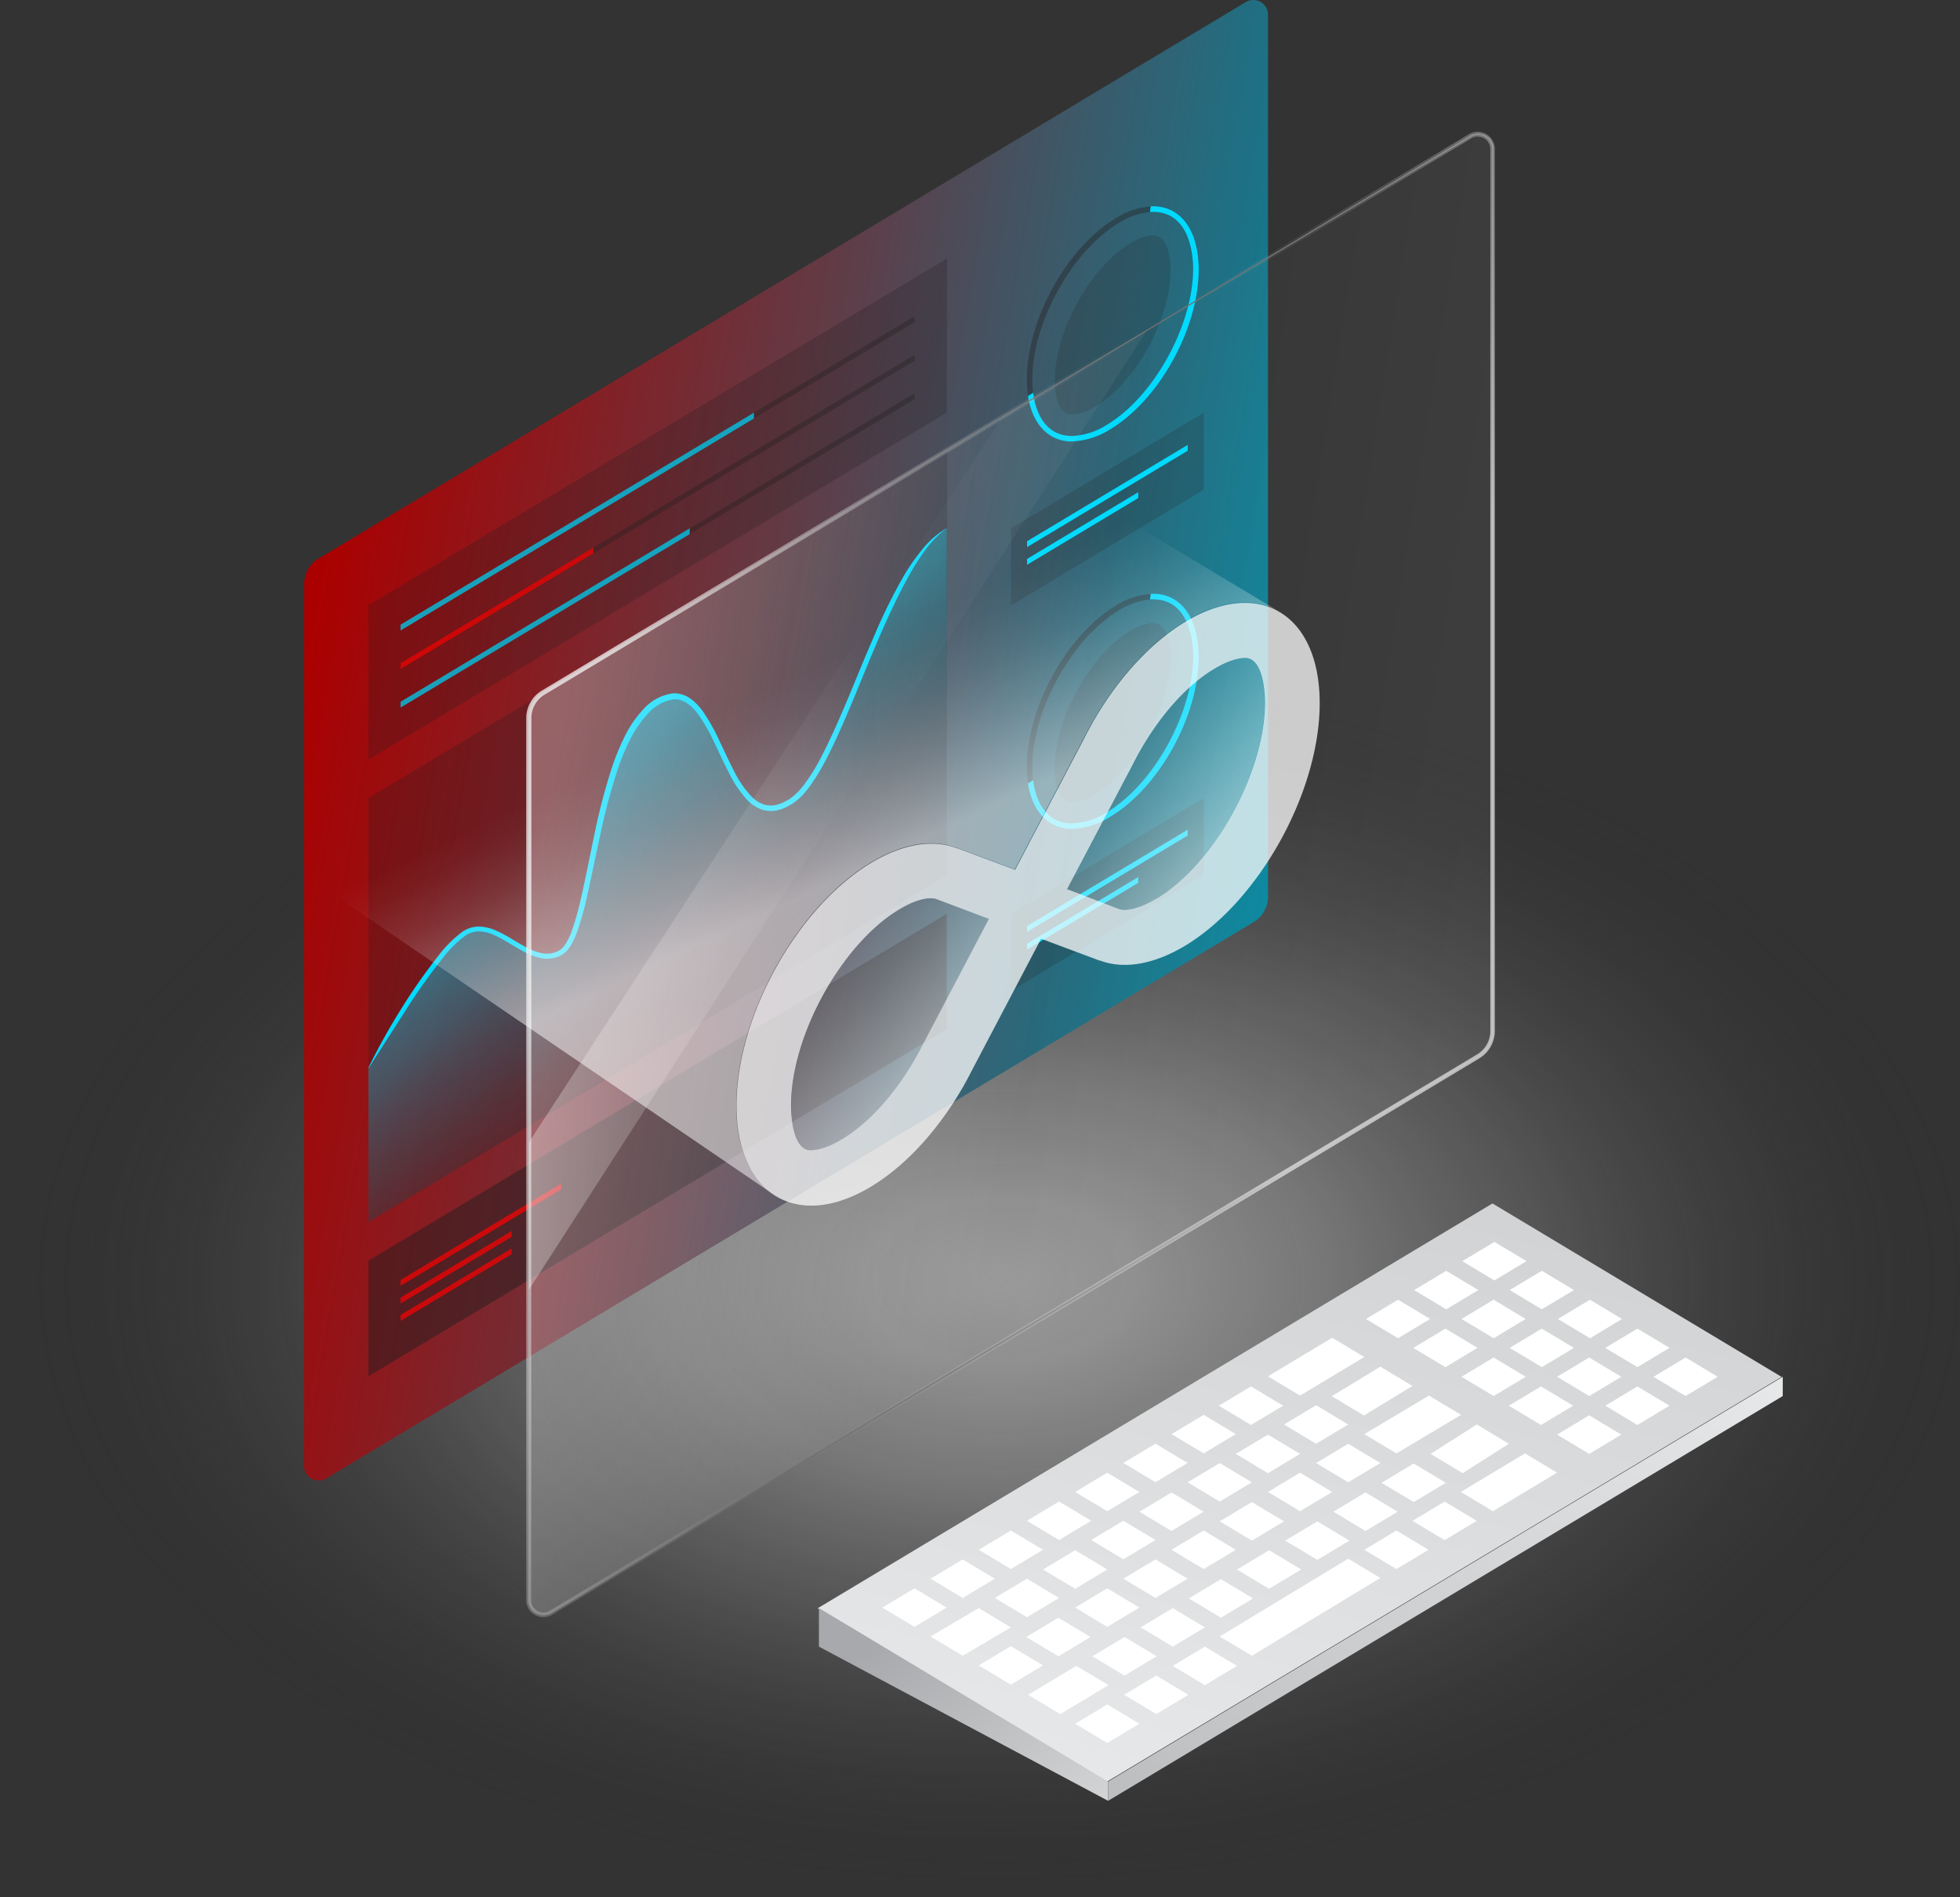 <svg xmlns="http://www.w3.org/2000/svg" xmlns:xlink="http://www.w3.org/1999/xlink" width="454" height="439.493" viewBox="0 0 454 439.493"><rect x="0" y="0" width="454" height="439.493" fill="#333333" stroke="none"/><defs><style>.a{fill:url(#a);}.b{fill:url(#b);}.c,.d,.e,.g,.j{fill:#231f20;}.c{opacity:0.25;}.d{opacity:0.2;}.e{opacity:0.4;}.f,.k{fill:#00daff;}.g,.s{opacity:0.5;}.h{fill:url(#c);}.i{fill:red;}.i,.k{opacity:0.7;}.j{opacity:0.36;}.l{stroke:#707070;stroke-miterlimit:10;stroke-width:0.27px;fill:url(#d);}.m{fill:url(#e);}.n{fill:url(#f);}.o{fill:url(#h);}.p{fill:url(#i);}.q{fill:url(#j);}.r,.s,.w{fill:#fff;}.t{fill:url(#k);}.u{fill:url(#l);}.v{fill:url(#m);}.w{opacity:0.74;}</style><radialGradient id="a" cx="231.423" cy="194.925" r="303.099" gradientTransform="translate(59.275 104.481) scale(0.744 0.464)" gradientUnits="userSpaceOnUse"><stop offset="0" stop-color="#fff" stop-opacity="0.502"/><stop offset="0.14" stop-color="#f4f4f4" stop-opacity="0.478"/><stop offset="0.34" stop-color="#d6d6d6" stop-opacity="0.412"/><stop offset="0.56" stop-color="#a5a3a4" stop-opacity="0.302"/><stop offset="0.81" stop-color="#615e5e" stop-opacity="0.141"/><stop offset="1" stop-color="#231f20" stop-opacity="0"/></radialGradient><linearGradient id="b" x1="0.022" y1="0.372" x2="1.017" y2="0.638" gradientUnits="objectBoundingBox"><stop offset="0" stop-color="#ab0000"/><stop offset="0.43" stop-color="#643943"/><stop offset="1" stop-color="#0089a1"/></linearGradient><linearGradient id="c" x1="0.371" y1="0.336" x2="0.638" y2="0.677" gradientUnits="objectBoundingBox"><stop offset="0" stop-color="#00daff" stop-opacity="0.502"/><stop offset="0.14" stop-color="#02cff2" stop-opacity="0.471"/><stop offset="0.35" stop-color="#08b1ce" stop-opacity="0.388"/><stop offset="0.61" stop-color="#117f93" stop-opacity="0.259"/><stop offset="0.89" stop-color="#1e3b41" stop-opacity="0.071"/><stop offset="1" stop-color="#231f20" stop-opacity="0"/></linearGradient><linearGradient id="d" x1="0.039" y1="0.389" x2="0.958" y2="0.61" gradientUnits="objectBoundingBox"><stop offset="0" stop-color="#fff" stop-opacity="0.302"/><stop offset="0.16" stop-color="#fff" stop-opacity="0.2"/><stop offset="0.41" stop-color="#fff" stop-opacity="0.051"/><stop offset="0.55" stop-color="#fff" stop-opacity="0"/><stop offset="0.73" stop-color="#fff" stop-opacity="0.031"/><stop offset="1" stop-color="#fff" stop-opacity="0.051"/></linearGradient><linearGradient id="e" x1="0.102" y1="0.31" x2="0.811" y2="0.649" gradientUnits="objectBoundingBox"><stop offset="0" stop-color="#fff" stop-opacity="0.698"/><stop offset="0.06" stop-color="#fff" stop-opacity="0.588"/><stop offset="0.18" stop-color="#fff" stop-opacity="0.38"/><stop offset="0.28" stop-color="#fff" stop-opacity="0.212"/><stop offset="0.38" stop-color="#fff" stop-opacity="0.102"/><stop offset="0.46" stop-color="#fff" stop-opacity="0.031"/><stop offset="0.52" stop-color="#fff" stop-opacity="0"/><stop offset="0.59" stop-color="#fff" stop-opacity="0.02"/><stop offset="0.67" stop-color="#fff" stop-opacity="0.071"/><stop offset="0.75" stop-color="#fff" stop-opacity="0.161"/><stop offset="0.84" stop-color="#fff" stop-opacity="0.29"/><stop offset="0.93" stop-color="#fff" stop-opacity="0.451"/><stop offset="1" stop-color="#fff" stop-opacity="0.6"/></linearGradient><linearGradient id="f" x1="0" y1="0.5" x2="1" y2="0.5" xlink:href="#d"/><linearGradient id="h" x1="0.301" y1="0.972" x2="0.7" y2="0.026" gradientUnits="objectBoundingBox"><stop offset="0" stop-color="#e6e7e8"/><stop offset="1" stop-color="#d1d3d4"/></linearGradient><linearGradient id="i" x1="0.953" y1="1.004" x2="0.17" y2="0.219" gradientUnits="objectBoundingBox"><stop offset="0" stop-color="#d1d3d4"/><stop offset="1" stop-color="#a7a9ac"/></linearGradient><linearGradient id="j" x1="0.981" y1="0.038" x2="0.012" y2="0.969" gradientUnits="objectBoundingBox"><stop offset="0" stop-color="#e6e7e8"/><stop offset="1" stop-color="#bcbec0"/></linearGradient><linearGradient id="k" x1="0.647" y1="0.663" x2="-0.007" y2="-0.039" gradientUnits="objectBoundingBox"><stop offset="0" stop-color="#fff" stop-opacity="0.502"/><stop offset="0.1" stop-color="#fff" stop-opacity="0.431"/><stop offset="0.39" stop-color="#fff" stop-opacity="0.251"/><stop offset="0.65" stop-color="#fff" stop-opacity="0.11"/><stop offset="0.86" stop-color="#fff" stop-opacity="0.031"/><stop offset="1" stop-color="#fff" stop-opacity="0"/></linearGradient><linearGradient id="l" x1="0.594" y1="0.548" x2="0.461" y2="0.331" xlink:href="#k"/><linearGradient id="m" x1="0.747" y1="0.76" x2="0.091" y2="0.057" xlink:href="#k"/></defs><g transform="translate(-11.12 -17.944)"><g transform="translate(11.12 119.722)"><rect class="a" width="454" height="337.715"/></g><g transform="translate(81.517 17.944)"><path class="b" d="M83.477,360.444,298.295,231.553a6.843,6.843,0,0,0,3.322-5.858V21.356a3.416,3.416,0,0,0-5.177-2.924L81.727,147.323a6.832,6.832,0,0,0-3.364,5.858L78.3,357.52a3.416,3.416,0,0,0,5.177,2.924Z" transform="translate(-78.3 -17.944)"/><path class="c" d="M92.56,198.031v98.261l133.952-80.363.094-98.209Z" transform="translate(-77.617 -13.165)"/><path class="c" d="M92.56,155.411v35.765L226.512,110.8l.094-35.712Z" transform="translate(-77.617 -15.207)"/><path class="d" d="M248.293,197.155c-3.489,0-4.013-4.988-4.013-7.954,0-11.265,8.111-26.04,17.353-31.636A10.689,10.689,0,0,1,267,155.69c3.615,0,4.045,5.6,4.055,8.006.073,11.233-8.027,25.988-17.332,31.573a10.961,10.961,0,0,1-5.428,1.886Z" transform="translate(-70.351 -11.347)"/><path class="e" d="M248.589,203.71c-6.5,0-10.479-5.543-10.479-14.471,0-13.623,9.19-30.389,20.486-37.211a17.332,17.332,0,0,1,8.739-2.808c6.466,0,10.479,5.543,10.573,14.471.084,13.686-9.106,30.389-20.5,37.2a17.489,17.489,0,0,1-8.781,2.819Zm18.747-53.191a16.043,16.043,0,0,0-8.058,2.63c-10.772,6.518-19.91,23.054-19.91,36.089,0,12.218,7.052,13.162,9.221,13.162a16.253,16.253,0,0,0,8.111-2.62c10.846-6.507,19.91-23.054,19.91-36.079C276.536,160.611,275.813,150.519,267.336,150.519Z" transform="translate(-70.646 -11.656)"/><path class="f" d="M248.577,203.7c-5.407,0-9.19-3.919-10.227-10.542l1.205-.765c.817,6.392,4.034,10.007,9.022,10.007a16.253,16.253,0,0,0,8.111-2.62c10.846-6.507,19.91-23.054,19.91-36.079,0-3.091-.744-13.183-9.263-13.183h-.723l.178-1.31h.545c6.466,0,10.479,5.543,10.573,14.471.084,13.685-9.106,30.389-20.5,37.2a17.468,17.468,0,0,1-8.781,2.808Z" transform="translate(-70.635 -11.657)"/><path class="d" d="M234.6,135.965v17.856l44.651-26.795V109.17Z" transform="translate(-70.814 -13.575)"/><path class="d" d="M234.6,221.185v17.856l44.651-26.784V194.39Z" transform="translate(-70.814 -9.493)"/><path class="g" d="M92.56,300.333v26.784l133.952-80.373V219.96Z" transform="translate(-77.617 -8.269)"/><path class="h" d="M92.56,259.767s14.88-26.795,22.331-31.259,14.88,8.928,22.32,4.464,7.44-49.115,22.331-58.053,14.88,33.533,30.892,23.054c11.663-7.576,21.2-54.354,36.079-63.282v80.363L92.56,295.479Z" transform="translate(-77.617 -12.352)"/><path class="f" d="M92.55,259.714a151.946,151.946,0,0,1,7.451-13.4,132.87,132.87,0,0,1,8.792-12.575,27.528,27.528,0,0,1,5.522-5.512,6.686,6.686,0,0,1,3.888-1.216,10.1,10.1,0,0,1,3.919.933c2.421,1.048,4.527,2.546,6.727,3.73s4.621,2.1,6.853,1.331a5.9,5.9,0,0,0,.8-.346l.388-.2.314-.252a2.6,2.6,0,0,0,.587-.587,4.589,4.589,0,0,0,.513-.713,16.83,16.83,0,0,0,1.53-3.353,70.831,70.831,0,0,0,2.012-7.335c1.132-4.967,2.1-9.986,3.144-14.974a141.935,141.935,0,0,1,3.909-14.88,54.919,54.919,0,0,1,2.913-7.168,26.124,26.124,0,0,1,4.391-6.486,11.129,11.129,0,0,1,7.052-3.751,6.686,6.686,0,0,1,3.982,1.3,12.658,12.658,0,0,1,2.8,2.9,44.89,44.89,0,0,1,3.8,6.759c1.111,2.316,2.159,4.632,3.322,6.885a24.625,24.625,0,0,0,4.192,6.141,7.451,7.451,0,0,0,2.955,1.834,5.889,5.889,0,0,0,3.4-.157,8.322,8.322,0,0,0,1.624-.734l.8-.451.713-.534a14.994,14.994,0,0,0,1.352-1.237c.388-.472.817-.912,1.195-1.415a45.771,45.771,0,0,0,3.992-6.392c4.653-9.022,8.153-18.642,12.25-28.01a126.152,126.152,0,0,1,6.769-13.78,47.816,47.816,0,0,1,4.38-6.35,20.539,20.539,0,0,1,5.774-5.03,23.347,23.347,0,0,0-5.239,5.418,55.152,55.152,0,0,0-4.013,6.445c-2.431,4.454-4.548,9.085-6.57,13.759s-3.919,9.431-5.879,14.126-3.982,9.431-6.35,13.989a46.231,46.231,0,0,1-4.087,6.591c-.4.524-.849,1.048-1.268,1.509a15.065,15.065,0,0,1-1.478,1.352l-.807.618-.88.493a9.2,9.2,0,0,1-1.844.838,7.094,7.094,0,0,1-4.129.178,8.76,8.76,0,0,1-3.5-2.1,26.02,26.02,0,0,1-4.412-6.465c-1.195-2.284-2.242-4.621-3.353-6.906a42.959,42.959,0,0,0-3.7-6.549c-1.415-1.991-3.374-3.7-5.659-3.636a9.9,9.9,0,0,0-6.109,3.353,25.663,25.663,0,0,0-4.192,6.141,52.86,52.86,0,0,0-2.861,6.989,140.233,140.233,0,0,0-3.919,14.723c-1.1,4.967-2.1,9.986-3.217,14.974a70.12,70.12,0,0,1-2.1,7.44,17.039,17.039,0,0,1-1.666,3.584,4.548,4.548,0,0,1-.6.838,3.73,3.73,0,0,1-.765.754l-.44.335-.461.241a7.824,7.824,0,0,1-.964.409,7.335,7.335,0,0,1-4.1.073,15.519,15.519,0,0,1-3.668-1.509c-2.284-1.237-4.37-2.714-6.633-3.72a9.368,9.368,0,0,0-3.469-.849,5.575,5.575,0,0,0-3.29,1.048,26.427,26.427,0,0,0-5.239,5.239,140.766,140.766,0,0,0-8.792,12.449l-8.268,12.879Z" transform="translate(-77.618 -12.352)"/><path class="i" d="M99.66,301.941v1.352l37.211-22.32V279.61Z" transform="translate(-77.277 -5.412)"/><path class="i" d="M99.66,305.526v1.362l25.747-15.446V290.08Z" transform="translate(-77.277 -4.91)"/><path class="i" d="M99.66,309.376v1.352l25.747-15.446V293.93Z" transform="translate(-77.277 -4.726)"/><path class="f" d="M238.15,223.69v1.362l37.211-22.331V201.37Z" transform="translate(-70.644 -9.159)"/><path class="f" d="M238.15,227.286v1.352L263.9,213.192V211.84Z" transform="translate(-70.644 -8.657)"/><path class="f" d="M238.15,138.62v1.362l37.211-22.331V116.3Z" transform="translate(-70.644 -13.233)"/><path class="f" d="M238.15,142.216v1.352L263.9,128.122V126.76Z" transform="translate(-70.644 -12.732)"/><path class="j" d="M99.66,159.305v1.362L218.711,89.222V87.86Z" transform="translate(-77.277 -14.595)"/><path class="j" d="M99.66,167.825v1.362L218.753,97.742V96.39Z" transform="translate(-77.277 -14.187)"/><path class="j" d="M99.66,176.355v1.352l119.051-71.445V104.91Z" transform="translate(-77.277 -13.779)"/><path class="k" d="M99.66,158.285v1.362l81.861-49.125V109.17Z" transform="translate(-77.277 -13.575)"/><path class="i" d="M99.66,165.784v1.362l44.651-26.795V139Z" transform="translate(-77.277 -12.146)"/><path class="k" d="M99.66,174.927v1.352l66.981-40.187V134.74Z" transform="translate(-77.277 -12.35)"/><path class="d" d="M248.293,111.5c-3.489,0-4.013-4.977-4.013-7.954,0-11.254,8.111-26.04,17.353-31.636A10.689,10.689,0,0,1,267.04,70c3.615,0,4.045,5.606,4.055,8.006.073,11.244-8.027,26-17.332,31.573a10.846,10.846,0,0,1-5.47,1.918Z" transform="translate(-70.351 -15.451)"/><path class="e" d="M248.589,118.05c-6.5,0-10.479-5.543-10.479-14.461,0-13.685,9.19-30.389,20.486-37.211a17.353,17.353,0,0,1,8.739-2.819c6.465,0,10.479,5.543,10.573,14.482.084,13.675-9.106,30.389-20.5,37.2a17.573,17.573,0,0,1-8.781,2.808Zm18.747-53.191a16.043,16.043,0,0,0-8.058,2.63c-10.772,6.518-19.91,23.054-19.91,36.1,0,12.208,7.052,13.162,9.221,13.162a16.274,16.274,0,0,0,8.111-2.63c10.846-6.507,19.91-23.054,19.91-36.079C276.536,74.951,275.813,64.859,267.336,64.859Z" transform="translate(-70.646 -15.759)"/><path class="f" d="M248.577,118.051c-5.407,0-9.19-3.93-10.227-10.552l1.205-.765c.817,6.392,4.034,10.018,9.022,10.018a16.274,16.274,0,0,0,8.111-2.63c10.846-6.507,19.91-23.054,19.91-36.079,0-3.091-.744-13.183-9.263-13.183h-.723l.178-1.31h.534c6.466,0,10.479,5.543,10.573,14.471.084,13.675-9.106,30.389-20.5,37.2a17.573,17.573,0,0,1-8.781,2.808Z" transform="translate(-70.635 -15.76)"/></g><g transform="translate(133.021 48.471)"><path class="l" d="M133.166,390.124,347.984,261.233a6.843,6.843,0,0,0,3.322-5.858V51.036A3.416,3.416,0,0,0,346.13,48.1L131.364,176.909a6.832,6.832,0,0,0-3.311,5.858L128,387.19a3.427,3.427,0,0,0,5.166,2.934Z" transform="translate(-127.424 -47.05)"/><path class="m" d="M131.432,391.208a4.013,4.013,0,0,1-1.96-.524,3.93,3.93,0,0,1-2.022-3.469V182.877a7.451,7.451,0,0,1,3.594-6.34L345.758,47.646a3.982,3.982,0,0,1,6.036,3.416V255.4a7.429,7.429,0,0,1-3.594,6.35L133.433,390.643a3.962,3.962,0,0,1-2,.566ZM347.864,48.191a2.819,2.819,0,0,0-1.467.409L131.684,177.491a6.287,6.287,0,0,0-3.039,5.365l-.063,204.392a2.85,2.85,0,0,0,4.317,2.442L347.717,260.8a6.287,6.287,0,0,0,3.039-5.376V51.083a2.84,2.84,0,0,0-2.84-2.85Z" transform="translate(-127.45 -47.076)"/></g><g transform="translate(133.598 49.014)"><path class="n" d="M271.257,90.91,237.7,111.051,128.02,279.1l-.01,34.172Z" transform="translate(-128 -45.519)"/><path class="n" d="M351.254,97.438V51.016a3.416,3.416,0,0,0-5.177-2.934L288.244,82.789,128,332.889v54.3a3.427,3.427,0,0,0,5.177,2.934l58.745-35.283Z" transform="translate(-128 -47.594)"/></g><g transform="translate(200.537 296.742)"><path class="o" d="M348.163,284,191.88,377.776l66.981,40.187,156.283-93.776" transform="translate(-191.88 -284)"/><path class="p" d="M192.14,373.46l66.981,40.187v4.464L192.14,382.388Z" transform="translate(-191.868 -279.715)"/><path class="q" d="M412.332,322.32v4.464L256.06,420.56V416.1Z" transform="translate(-188.806 -282.165)"/><path class="r" d="M206.16,373.554l7.451,4.464,7.44-4.464-7.44-4.464Z" transform="translate(-191.196 -279.925)"/><path class="r" d="M216.82,367.164l7.44,4.464,7.44-4.464-7.44-4.464Z" transform="translate(-190.686 -280.231)"/><path class="r" d="M227.47,360.774l7.44,4.464,7.44-4.464-7.44-4.464Z" transform="translate(-190.175 -280.537)"/><path class="r" d="M238.12,354.354l7.44,4.464,7.451-4.464-7.451-4.464Z" transform="translate(-189.665 -280.844)"/><path class="r" d="M248.78,347.984l7.44,4.464,7.44-4.464-7.44-4.464Z" transform="translate(-189.155 -281.149)"/><path class="r" d="M259.43,341.574l7.44,4.464,7.44-4.464-7.44-4.464Z" transform="translate(-188.645 -281.456)"/><path class="r" d="M270.08,335.2l7.44,4.464,7.44-4.464-7.44-4.464Z" transform="translate(-188.135 -281.761)"/><path class="r" d="M280.55,328.914l7.44,4.475,7.44-4.475-7.44-4.464Z" transform="translate(-187.633 -282.063)"/><path class="r" d="M291.39,322.629l7.44,4.464,14.88-8.939-7.44-4.464Z" transform="translate(-187.114 -282.578)"/><path class="r" d="M313.05,309.744l7.44,4.464,7.44-4.464-7.44-4.464Z" transform="translate(-186.077 -282.981)"/><path class="r" d="M323.7,303.354l7.44,4.464,7.44-4.464-7.44-4.464Z" transform="translate(-185.567 -283.287)"/><path class="r" d="M334.35,296.964l7.44,4.464,7.451-4.464L341.79,292.5Z" transform="translate(-185.057 -283.593)"/><path class="r" d="M323.52,316.134l7.44,4.464,7.451-4.464-7.451-4.464Z" transform="translate(-185.575 -282.675)"/><path class="r" d="M334.18,309.744l7.44,4.464,7.44-4.464-7.44-4.464Z" transform="translate(-185.065 -282.981)"/><path class="r" d="M344.83,303.354l7.44,4.464,7.44-4.464-7.44-4.464Z" transform="translate(-184.555 -283.287)"/><path class="r" d="M334.18,322.524l7.44,4.464,7.44-4.464-7.44-4.464Z" transform="translate(-185.065 -282.369)"/><path class="r" d="M344.83,316.134l7.44,4.464,7.44-4.464-7.44-4.464Z" transform="translate(-184.555 -282.675)"/><path class="r" d="M355.48,309.744l7.44,4.464,7.44-4.464-7.44-4.464Z" transform="translate(-184.045 -282.981)"/><path class="r" d="M344.65,328.914l7.44,4.475,7.44-4.475-7.44-4.464Z" transform="translate(-184.563 -282.063)"/><path class="r" d="M355.3,322.524l7.44,4.464,7.451-4.464-7.451-4.464Z" transform="translate(-184.053 -282.369)"/><path class="r" d="M365.96,316.134l7.44,4.464,7.44-4.464-7.44-4.464Z" transform="translate(-183.543 -282.675)"/><path class="r" d="M216.82,380.041l7.44,4.464,11.16-6.581-7.44-4.464Z" transform="translate(-190.686 -279.715)"/><path class="r" d="M231.02,371.424l7.44,4.464,7.44-4.464-7.44-4.464Z" transform="translate(-190.005 -280.027)"/><path class="r" d="M241.67,365.134l7.451,4.464,7.44-4.464-7.44-4.464Z" transform="translate(-189.495 -280.328)"/><path class="r" d="M252.33,358.614l7.44,4.464,7.44-4.464-7.44-4.464Z" transform="translate(-188.985 -280.64)"/><path class="r" d="M262.98,352.354l7.44,4.464,7.44-4.464-7.44-4.464Z" transform="translate(-188.475 -280.94)"/><path class="r" d="M273.63,345.854l7.44,4.464,7.44-4.464-7.44-4.464Z" transform="translate(-187.965 -281.251)"/><path class="r" d="M284.28,339.574l7.451,4.464,7.44-4.464-7.44-4.464Z" transform="translate(-187.455 -281.552)"/><path class="r" d="M294.94,333.074l7.44,4.464,7.44-4.464-7.44-4.464Z" transform="translate(-186.944 -281.863)"/><path class="r" d="M305.51,326.922l7.44,4.475,11.244-6.843-7.44-4.464Z" transform="translate(-186.438 -282.271)"/><path class="r" d="M227.47,386.334l7.44,4.464,7.44-4.464-7.44-4.464Z" transform="translate(-190.175 -279.313)"/><path class="r" d="M237.97,380.054l7.44,4.464,7.44-4.464-7.44-4.464Z" transform="translate(-189.673 -279.613)"/><path class="r" d="M248.78,373.554l7.44,4.464,7.44-4.464-7.44-4.464Z" transform="translate(-189.155 -279.925)"/><path class="r" d="M259.43,367.164l7.44,4.464,7.44-4.464-7.44-4.464Z" transform="translate(-188.645 -280.231)"/><path class="r" d="M270.08,360.774l7.44,4.464,7.44-4.464-7.44-4.464Z" transform="translate(-188.135 -280.537)"/><path class="r" d="M280.73,354.484l7.44,4.464,7.451-4.464-7.451-4.464Z" transform="translate(-187.625 -280.838)"/><path class="r" d="M291.39,347.984l7.44,4.464,7.44-4.464-7.44-4.464Z" transform="translate(-187.114 -281.149)"/><path class="r" d="M302.04,341.594l7.44,4.464,7.44-4.464-7.44-4.464Z" transform="translate(-186.604 -281.455)"/><path class="r" d="M312.69,335.408l7.44,4.464,14.985-8.928-7.451-4.464Z" transform="translate(-186.094 -281.965)"/><path class="r" d="M238.39,392.936l7.44,4.464,11.16-6.7-7.44-4.464Z" transform="translate(-189.652 -279.103)"/><path class="r" d="M252.59,384.314l7.44,4.464,7.451-4.464-7.451-4.464Z" transform="translate(-188.972 -279.409)"/><path class="r" d="M263.25,377.924l7.44,4.464,7.44-4.464-7.44-4.464Z" transform="translate(-188.462 -279.715)"/><path class="r" d="M273.9,371.524,281.34,376l7.44-4.475-7.44-4.464Z" transform="translate(-187.952 -280.022)"/><path class="r" d="M284.55,365.134l7.44,4.464,7.44-4.464-7.44-4.464Z" transform="translate(-187.442 -280.328)"/><path class="r" d="M295.2,358.744l7.451,4.464,7.44-4.464-7.44-4.464Z" transform="translate(-186.932 -280.634)"/><path class="r" d="M305.86,352.354l7.44,4.464,7.44-4.464-7.44-4.464Z" transform="translate(-186.421 -280.94)"/><path class="r" d="M316.51,345.964l7.44,4.464,7.44-4.464-7.44-4.464Z" transform="translate(-185.911 -281.246)"/><path class="r" d="M327.34,339.681l7.44,4.464,10.7-6.811-7.44-4.464Z" transform="translate(-185.392 -281.659)"/><path class="r" d="M248.78,399.224l7.44,4.464,7.44-4.464-7.44-4.464Z" transform="translate(-189.155 -278.695)"/><path class="r" d="M259.61,392.834l7.44,4.464,7.44-4.464-7.44-4.464Z" transform="translate(-188.636 -279.001)"/><path class="r" d="M270.35,386.444l7.44,4.464,7.44-4.464-7.44-4.464Z" transform="translate(-188.122 -279.307)"/><path class="r" d="M312.69,360.774l7.44,4.464,7.44-4.464-7.44-4.464Z" transform="translate(-186.094 -280.537)"/><path class="r" d="M323.34,354.374l7.451,4.464,7.44-4.464-7.44-4.464Z" transform="translate(-185.584 -280.843)"/><path class="r" d="M334.02,348.188l7.44,4.464,14.859-8.928-7.44-4.464Z" transform="translate(-185.072 -281.353)"/><path class="r" d="M280.73,380.564l7.44,4.464L317.941,367l-7.44-4.464Z" transform="translate(-187.625 -280.238)"/><path class="r" d="M355.3,335.314l7.44,4.464,7.451-4.464-7.451-4.464Z" transform="translate(-184.053 -281.756)"/><path class="r" d="M365.96,328.914l7.44,4.475,7.44-4.475-7.44-4.464Z" transform="translate(-183.543 -282.063)"/><path class="r" d="M376.61,322.524l7.44,4.464,7.44-4.464-7.44-4.464Z" transform="translate(-183.033 -282.369)"/></g><g transform="translate(81.832 122.331)"><path class="s" d="M302.8,171.5v-.493A1.938,1.938,0,0,0,302.8,171.5Z" transform="translate(-67.863 -115)"/><path class="s" d="M302.213,166.467a.679.679,0,0,0-.073-.377C302.161,166.216,302.192,166.331,302.213,166.467Z" transform="translate(-67.894 -115.236)"/><path class="s" d="M302.683,169.754l-.063-.534Z" transform="translate(-67.871 -115.086)"/><path class="s" d="M195.37,283.737l.629-.157Z" transform="translate(-73.007 -109.609)"/><path class="s" d="M196.83,283.32a6.51,6.51,0,0,0,.639-.21,6.5,6.5,0,0,1-.639.21Z" transform="translate(-72.938 -109.631)"/><path class="s" d="M299.17,158.38Z" transform="translate(-68.036 -115.605)"/><path class="s" d="M299.84,159.532v-.052Z" transform="translate(-68.004 -115.552)"/><path class="t" d="M219.648,216.729a3.678,3.678,0,0,0-1.268-.189c-1.121,0-3.573.335-7.335,2.6C197.684,227.187,186,248.386,186,264.5c0,1.729.241,10.4,4.579,10.4h0c1.121,0,3.542-.335,7.251-2.578,6.287-3.793,12.638-10.9,17.416-19.5l.063-.115c.409-.754.807-1.509,1.195-2.274l15.31-29.1Z" transform="translate(-73.456 -112.82)"/><path class="u" d="M178.4,269.264c0-20.612,14.01-45.95,31.217-56.3,7.451-4.485,14.3-5.449,19.679-3.416h.136l13.518,5.04L258.911,184.2c.461-.912.933-1.8,1.415-2.693h0c5.669-10.227,13.465-19.176,22.006-24.353s16.232-5.617,21.87-2.295h0l-62.13-37.294L78.6,215.926l107.933,73.6C181.514,285.9,178.422,278.915,178.4,269.264Z" transform="translate(-78.6 -117.56)"/><path class="v" d="M292.762,173.8c0-1.74-.241-10.4-4.579-10.4h0c-1.111,0-3.542.335-7.251,2.567-6.287,3.8-12.638,10.909-17.405,19.512l-.073.115c-.409.744-.807,1.5-1.184,2.263L247,216.958l12.177,4.6a3.678,3.678,0,0,0,1.268.189c1.121,0,3.573-.335,7.335-2.6C281.088,211.1,292.793,189.912,292.762,173.8Z" transform="translate(-70.535 -115.365)"/><path class="s" d="M300.44,160.764v-.094Z" transform="translate(-67.975 -115.495)"/><path class="s" d="M301.464,163.461a.269.269,0,0,0-.073-.22C301.318,163.167,301.443,163.387,301.464,163.461Z" transform="translate(-67.931 -115.373)"/><path class="s" d="M301.874,164.924a1.1,1.1,0,0,0-.084-.3C301.821,164.725,301.853,164.819,301.874,164.924Z" transform="translate(-67.911 -115.306)"/><path class="s" d="M301,162.078a1.728,1.728,0,0,1-.073-.168C300.909,161.848,301,162,301,162.078Z" transform="translate(-67.952 -115.437)"/><path class="s" d="M302.483,168.07a3.213,3.213,0,0,0-.073-.44C302.431,167.777,302.462,167.923,302.483,168.07Z" transform="translate(-67.881 -115.162)"/><path class="s" d="M189.84,284.38Z" transform="translate(-73.272 -109.57)"/><path class="s" d="M189.022,284.33h0Z" transform="translate(-73.335 -109.573)"/><path class="s" d="M193.93,284.055l.618-.115Z" transform="translate(-73.076 -109.591)"/><path class="s" d="M202.024,281.08l-.534.283Z" transform="translate(-72.714 -109.728)"/><path class="s" d="M182.73,282.4l.168.084Z" transform="translate(-73.613 -109.665)"/><path class="s" d="M199.029,282.55l-.639.241Z" transform="translate(-72.863 -109.658)"/><path class="s" d="M200.5,281.87l-.618.283Z" transform="translate(-72.791 -109.691)"/><path class="s" d="M181.65,281.7h.063Z" transform="translate(-73.665 -109.699)"/><path class="s" d="M191.17,284.37h0Z" transform="translate(-73.209 -109.571)"/><path class="s" d="M187.3,284.1l.44.073Z" transform="translate(-73.394 -109.584)"/><path class="s" d="M192.54,284.263l.576-.073Z" transform="translate(-73.143 -109.579)"/><path class="s" d="M184.93,283.44l.335.115Z" transform="translate(-73.507 -109.615)"/><path class="s" d="M186.09,283.82l.4.094Z" transform="translate(-73.452 -109.597)"/><path class="s" d="M183.8,283l.272.126Z" transform="translate(-73.562 -109.636)"/></g><g transform="translate(181.707 157.617)"><path class="w" d="M277.84,155.631c-8.572,5.177-16.368,14.126-22.006,24.353h0c-.482.891-.954,1.781-1.415,2.693L238.46,213.066l-13.518-5.04h-.136c-5.376-2.033-12.229-1.048-19.679,3.416-17.206,10.353-31.248,35.691-31.217,56.3s14.063,29.037,31.175,18.715c8.572-5.166,16.379-14.115,22.006-24.353h0c.482-.88.954-1.781,1.415-2.683l15.97-30.389,13.507,5.051h.126c5.376,2.033,12.229,1.048,19.69-3.406,17.2-10.364,31.248-35.7,31.206-56.3S294.952,145.32,277.84,155.631Zm-60.778,97.926c-.388.765-.786,1.519-1.195,2.274l-.063.115c-4.778,8.6-11.118,15.718-17.416,19.5-3.71,2.243-6.13,2.578-7.251,2.578h0c-4.338,0-4.579-8.666-4.579-10.4,0-16.117,11.674-37.315,25.034-45.363,3.762-2.263,6.214-2.6,7.335-2.6a3.677,3.677,0,0,1,1.268.189l12.177,4.6ZM271.2,219.731c-3.762,2.263-6.214,2.6-7.335,2.6a3.677,3.677,0,0,1-1.268-.189l-12.093-4.6,15.32-29.1c.377-.765.775-1.519,1.184-2.263l.073-.115c4.768-8.6,11.108-15.718,17.405-19.5,3.71-2.242,6.141-2.578,7.251-2.578h0c4.338,0,4.579,8.656,4.579,10.4-.021,16.117-11.726,37.305-25.087,45.353Z" transform="translate(-173.91 -151.234)"/></g></g></svg>